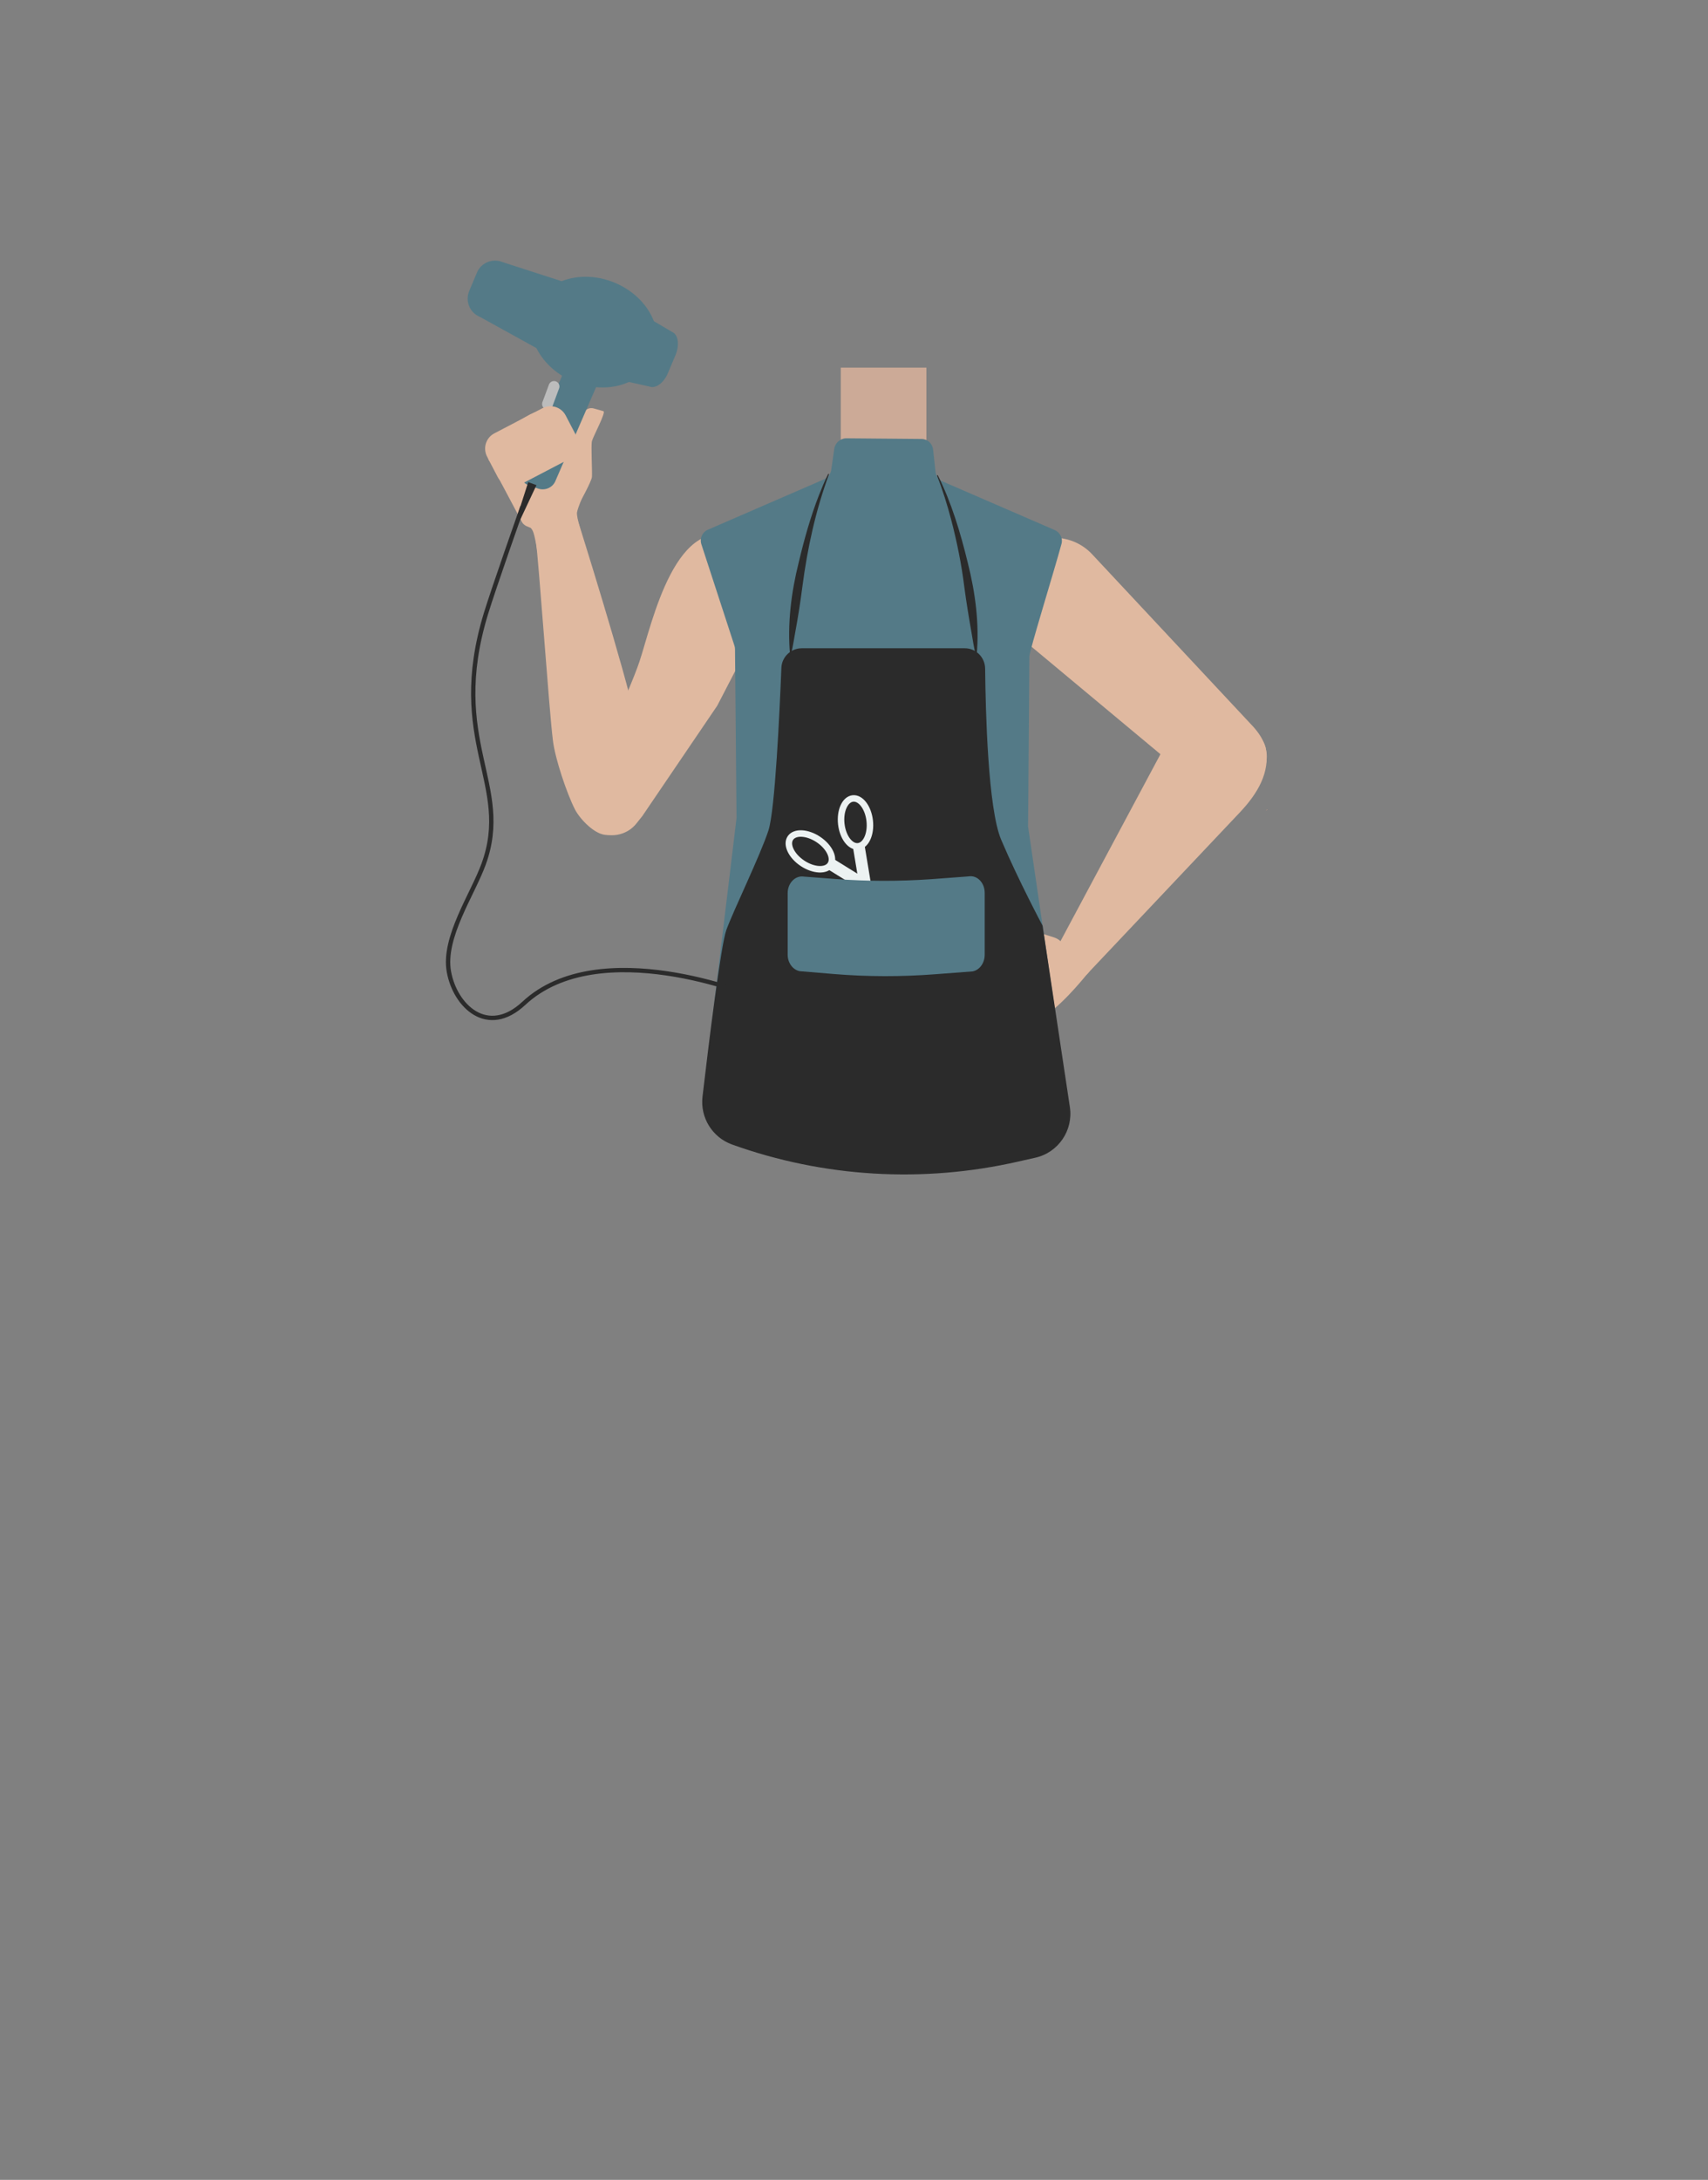 <?xml version="1.0" encoding="utf-8"?>
<!-- Generator: Adobe Illustrator 26.0.3, SVG Export Plug-In . SVG Version: 6.00 Build 0)  -->
<svg version="1.1" id="Calque_1" xmlns="http://www.w3.org/2000/svg" xmlns:xlink="http://www.w3.org/1999/xlink" x="0px" y="0px"
	 viewBox="0 0 788 1005.1" style="enable-background:new 0 0 788 1005.1;" xml:space="preserve">
<rect x="0" y="0" width="788" height="1005.1" fill="#808080" stroke="none"/>
<style type="text/css">
	.st0{fill:#375D63;}
	.st1{fill:#CCAA97;}
	.st2{fill:#E0B9A0;}
	.st3{fill:#F7A386;}
	.st4{fill:#547A87;}
	.st5{fill:#2B2B2B;}
	.st6{fill:none;stroke:#ECF2F2;stroke-width:3;stroke-miterlimit:10;}
	.st7{fill:none;stroke:#ECF2F2;stroke-width:3;stroke-miterlimit:9.999;}
	.st8{fill:none;stroke:#ECF2F2;stroke-width:5.439;stroke-miterlimit:10;}
	.st9{fill:#ECF2F2;}
	.st10{fill:none;stroke:#BCBCBC;stroke-width:5;stroke-linecap:round;stroke-miterlimit:10;}
	.st11{fill:none;stroke:#2B2B2B;stroke-width:2;stroke-miterlimit:10;}
</style>
<path class="st0" d="M481.8,486.8c-23.3,2.5-44.5,10-69.8,18.3c0,0-11.5,0.5-10.8-0.1l-70.8-16.6l5.9-58.4
	c1.1-10.7,10.1-18.8,20.8-18.8H457c11,0,20.1,8.5,20.8,19.4L481.8,486.8z"/>
<rect x="387.9" y="169.5" class="st1" width="39.5" height="47.4"/>
<path class="st2" d="M577.1,333.9L577.1,333.9L577.1,333.9l-73.2-78.3l0,0c-9.3-10-25.1-10.2-35.3-0.5c-10.2,9.7-10.8,25.7-1.5,35.7
	c0.1,0.2,0.3,0.3,0.4,0.4l85.7,71.4c8.7,7,19.3,6.8,25.1,0C584.9,355,588.4,345.5,577.1,333.9z"/>
<path class="st2" d="M502.6,447.8l-13.2-13.7c-0.8-0.8-1.8-1.4-2.9-1.8l-6.3-2c-1-0.3-2,0.4-2.1,1.5l-0.4,6.6
	c-0.1,1.3-0.5,2.6-1.4,3.7c-5,6.5-23,30.3-21.3,29.6l-0.2,1.6c-0.7,5.7,5.7,9.6,10.5,6.4c6.3-4.3,13.4-9.1,17.3-11.7
	C491.7,461.9,502.6,447.8,502.6,447.8z"/>
<path class="st2" d="M574.2,332.8c-11.1-8.3-24.6-5.3-33.1,5.4c-0.2,0.2-3.5,5.4-3.5,5.4L487,438.2c0,0-5.1,6.9,2.9,12.5
	c7.1,5,12.9-2.9,12.9-2.9l69.3-73.3c8-8.5,14.1-18.4,11.8-29.8C582.7,340.1,577.6,335.3,574.2,332.8z"/>
<path class="st3" d="M584.7,373.3l-0.1-0.1c-0.2,0.2-0.3,0.4-0.5,0.6c0,0.1-0.1,0.1-0.1,0.1L584.7,373.3z"/>
<path class="st2" d="M330.9,325.4l-34.5,50.8l-2.7,3.4c-4.6,5.9-13.1,7.3-19.3,3.1l0,0c-5.7-3.8-7.9-11-5.4-17.4l2.3-5.6
	c0,0,19-40.5,23.7-54.6c5.8-17.3,16.8-71,46.5-56.2l0,0c10.8,5.4,19.5,19.2,13.6,29.8L330.9,325.4z"/>
<path class="st2" d="M280.2,385L280.2,385c6.4-0.2,12.2-4,14.9-9.9c0.3-0.6,0.6-1.1,0.8-1.8c1.9-10.1-0.5-30.9-2.6-40.9
	c-4.9-23.3-26.9-93-26.9-93l0,0c-2.3-4.7-7.7-6.8-12.6-4.9l-1.1,0.4c-4.4,1.8-7,6.5-6,11.2c0.2,0.9,0.3,1.6,0.4,2.2
	c1.5,10.5,6.2,79,8,93.2c1,8.3,6.4,24.4,10.2,31.8C267.6,377.7,274.6,385.2,280.2,385z"/>
<path class="st4" d="M486.6,244.4c2.5,1.1,3.9,3.9,3.1,6.5c-3.6,13.2-14.8,49.3-14.8,51.8c0,2.9-0.5,72.2-0.6,78.2
	c0,0.3,0,0.6,0.1,0.8l18.7,127.6c1.5,10-5.4,19.2-15.4,20.6c-0.1,0-0.2,0-0.2,0s-53.1,10.1-71,9.5c-17.3-0.7-67.8-14.4-67.8-14.4
	c-9.2-2-15.4-10.6-14.3-20l15.4-127.8c0-0.2,0-0.5,0-0.7l-0.7-77.2c0-0.6-0.1-1.1-0.3-1.7L323.6,251c-0.9-2.7,0.4-5.7,3.1-6.8
	l53.5-23.2c1.8-0.8,3-2.4,3.3-4.3l1.4-9.8c0.4-2.7,2.8-4.8,5.5-4.8l34.7,0.3c2.8,0,5.1,2.1,5.4,4.9l1.1,10.2c0.2,2,1.5,3.7,3.3,4.5
	L486.6,244.4z"/>
<path class="st5" d="M469.7,535.6l8-1.8c10.6-2.4,17.5-12.6,15.9-23.3L481,426.8c0,0-11.2-21-19.1-39.6c-6.1-14.4-7.2-59.4-7.4-79
	c-0.1-5.1-4.2-9.3-9.4-9.3h-75.2c-5,0-9.2,4-9.4,9c-0.8,19.8-2.9,65.9-6,75.1c-3.9,11.8-15.9,36.3-19.4,45.8
	c-2.5,6.9-8.1,52-11,76.9c-1.1,9.6,4.5,18.7,13.6,22l0,0C380,542.9,425.8,545.6,469.7,535.6z"/>
<g>
	<path class="st5" d="M382.5,218.6c-6.2,16.7-10,34.2-12.3,51.8c-0.9,7-2,14.1-3.3,21.1c-0.6,3.5-1.2,7-2,10.6h-0.4
		c-1.3-14.4,0.5-28.8,4-42.8c2.5-10.5,5.4-20.9,9.3-30.9c1.3-3.3,2.7-6.7,4.3-9.9L382.5,218.6L382.5,218.6z"/>
</g>
<g>
	<path class="st5" d="M432.6,219c6.4,12.8,10.5,26.6,13.9,40.5c3.5,13.9,5.4,28.2,4.1,42.6h-0.4c-0.9-3.5-1.4-7-2-10.5
		c-1.2-6.8-2.4-14.1-3.3-20.9c-1.3-10.5-3.4-20.9-6.1-31.2c-1.8-6.8-3.9-13.6-6.5-20.2L432.6,219L432.6,219z"/>
</g>
<g>
	<ellipse transform="matrix(0.994 -0.11 0.11 0.994 -39.429 45.902)" class="st6" cx="394.8" cy="379" rx="6.6" ry="11.1"/>
	
		<ellipse transform="matrix(0.553 -0.833 0.833 0.553 -159.666 487.082)" class="st7" cx="373.9" cy="392.3" rx="6.6" ry="11.1"/>
	<polyline class="st8" points="396.1,389.6 399.2,408.3 382.9,398.2 	"/>
	<g>
		<path class="st9" d="M395,403.9c11.6,7.1,22.3,22.4,24.8,35.7C408.3,432.5,397.6,417.2,395,403.9L395,403.9z"/>
	</g>
	<g>
		<path class="st9" d="M396.7,402.7c11.6,7.1,22.3,22.4,24.8,35.7C410,431.4,399.3,416,396.7,402.7L396.7,402.7z"/>
	</g>
</g>
<path class="st4" d="M448.7,447.9l-17.1,1.3c-15.6,1.2-31.3,1.2-47-0.1l-15.6-1.3c-3.2-0.6-5.6-3.8-5.6-7.6v-28.4
	c0-4.7,3.6-8.3,7.6-7.6c0,0,6.8,0.5,14.5,1.1c14.6,1.1,29.3,1.1,43.9,0.1l17.4-1.3c4-0.7,7.5,2.9,7.5,7.6v28.5
	C454.3,444.1,451.9,447.3,448.7,447.9z"/>
<path class="st2" d="M263.4,237.7c0.7-0.4,1.3-0.9,1.7-1.6c1.9-3.4,7.8-14,8-16.2c0.2-2.7-0.5-14.4,0-16.5s6.6-13.3,5.3-13.8
	c-0.8-0.3-2.9-0.8-4.6-1.3c-1.6-0.4-3.3,0.2-4.2,1.6l-4.2,5.8c-0.3,0.5-0.6,1.1-0.7,1.6l-0.8,5c-0.4,2.2-3.3,2.6-4.3,0.6l-5.9-12.2
	c-0.1-0.2-0.2-0.4-0.2-0.6c-0.9-3-8.5,0.8-8.5,0.8c-0.1-0.1-5.2,2.9-7,4c-0.5,0.3-0.9,0.6-1.3,0.9l-3.9,2.8
	c-3.4,2.4-5.9,5.8-7.1,9.7c-0.5,1.8-0.7,3.4,0.1,4.3c0.2,0.2,0.4,0.5,0.5,0.8l14.5,27.3c0.4,0.8,1.2,1.4,1.9,1.8l4.4,1.9
	c1.1,0.4,2.3,0.4,3.3-0.1L263.4,237.7z"/>
<path class="st2" d="M241.4,239.3c0,0,3.4,3.5,4.4,5.5s2.2,10.1,2.2,10.1l20.4-8.6c0,0-2.5-7.9-2.2-10s3-8.3,3-8.3l-10.7-4.9
	L241.4,239.3z"/>
<path class="st4" d="M244,223.8l4,1.4c3.2,1.2,6.7-0.2,8.1-3.1l20-46.1c1.3-2.9-0.2-6.2-3.4-7.4l-4-1.4c-3.2-1.2-6.7,0.2-8.1,3.1
	l-20,46.1C239.3,219.3,240.8,222.7,244,223.8z"/>
<line class="st10" x1="249.7" y1="192.6" x2="246.7" y2="200.7"/>
<line class="st10" x1="255.6" y1="178.2" x2="252.6" y2="186.3"/>
<ellipse transform="matrix(0.38 -0.925 0.925 0.38 28.328 348.41)" class="st4" cx="274" cy="153.1" rx="24.7" ry="29.9"/>
<path class="st4" d="M260.5,167.7l-39.1-21.6c-4.7-1.9-6.9-7.3-4.9-12l3.5-8.3c1.9-4.7,7.3-6.9,12-4.9l42.1,13.6L260.5,167.7z"/>
<path class="st4" d="M272.5,172.2l27,6c2.9,1.2,6.8-1.6,8.7-6.3l3.5-8.3c1.9-4.7,1.2-9.4-1.7-10.6l-23.5-13.8L272.5,172.2z"/>
<g>
	<polygon class="st5" points="247.5,223.7 234.1,252.2 243.7,222.3 	"/>
</g>
<path class="st11" d="M241,233.7c0,0-13.2,37.4-16.8,49.2c-18,59,12.4,78.8-1.1,115.6c-5.1,14-18.8,33.7-16,49.5
	s17.8,30.3,34.6,14.6c34.9-32.4,105.5-3.3,105.5-3.3"/>
<path class="st2" d="M262.5,211.7l-22.2,11.6c-3.9,2-8.7,0.5-10.7-3.4l-4.9-9.4c-2-3.9-0.5-8.7,3.4-10.7l22.2-11.6
	c3.9-2,8.7-0.5,10.7,3.4l4.9,9.4C267.9,204.9,266.4,209.7,262.5,211.7z"/>
</svg>
